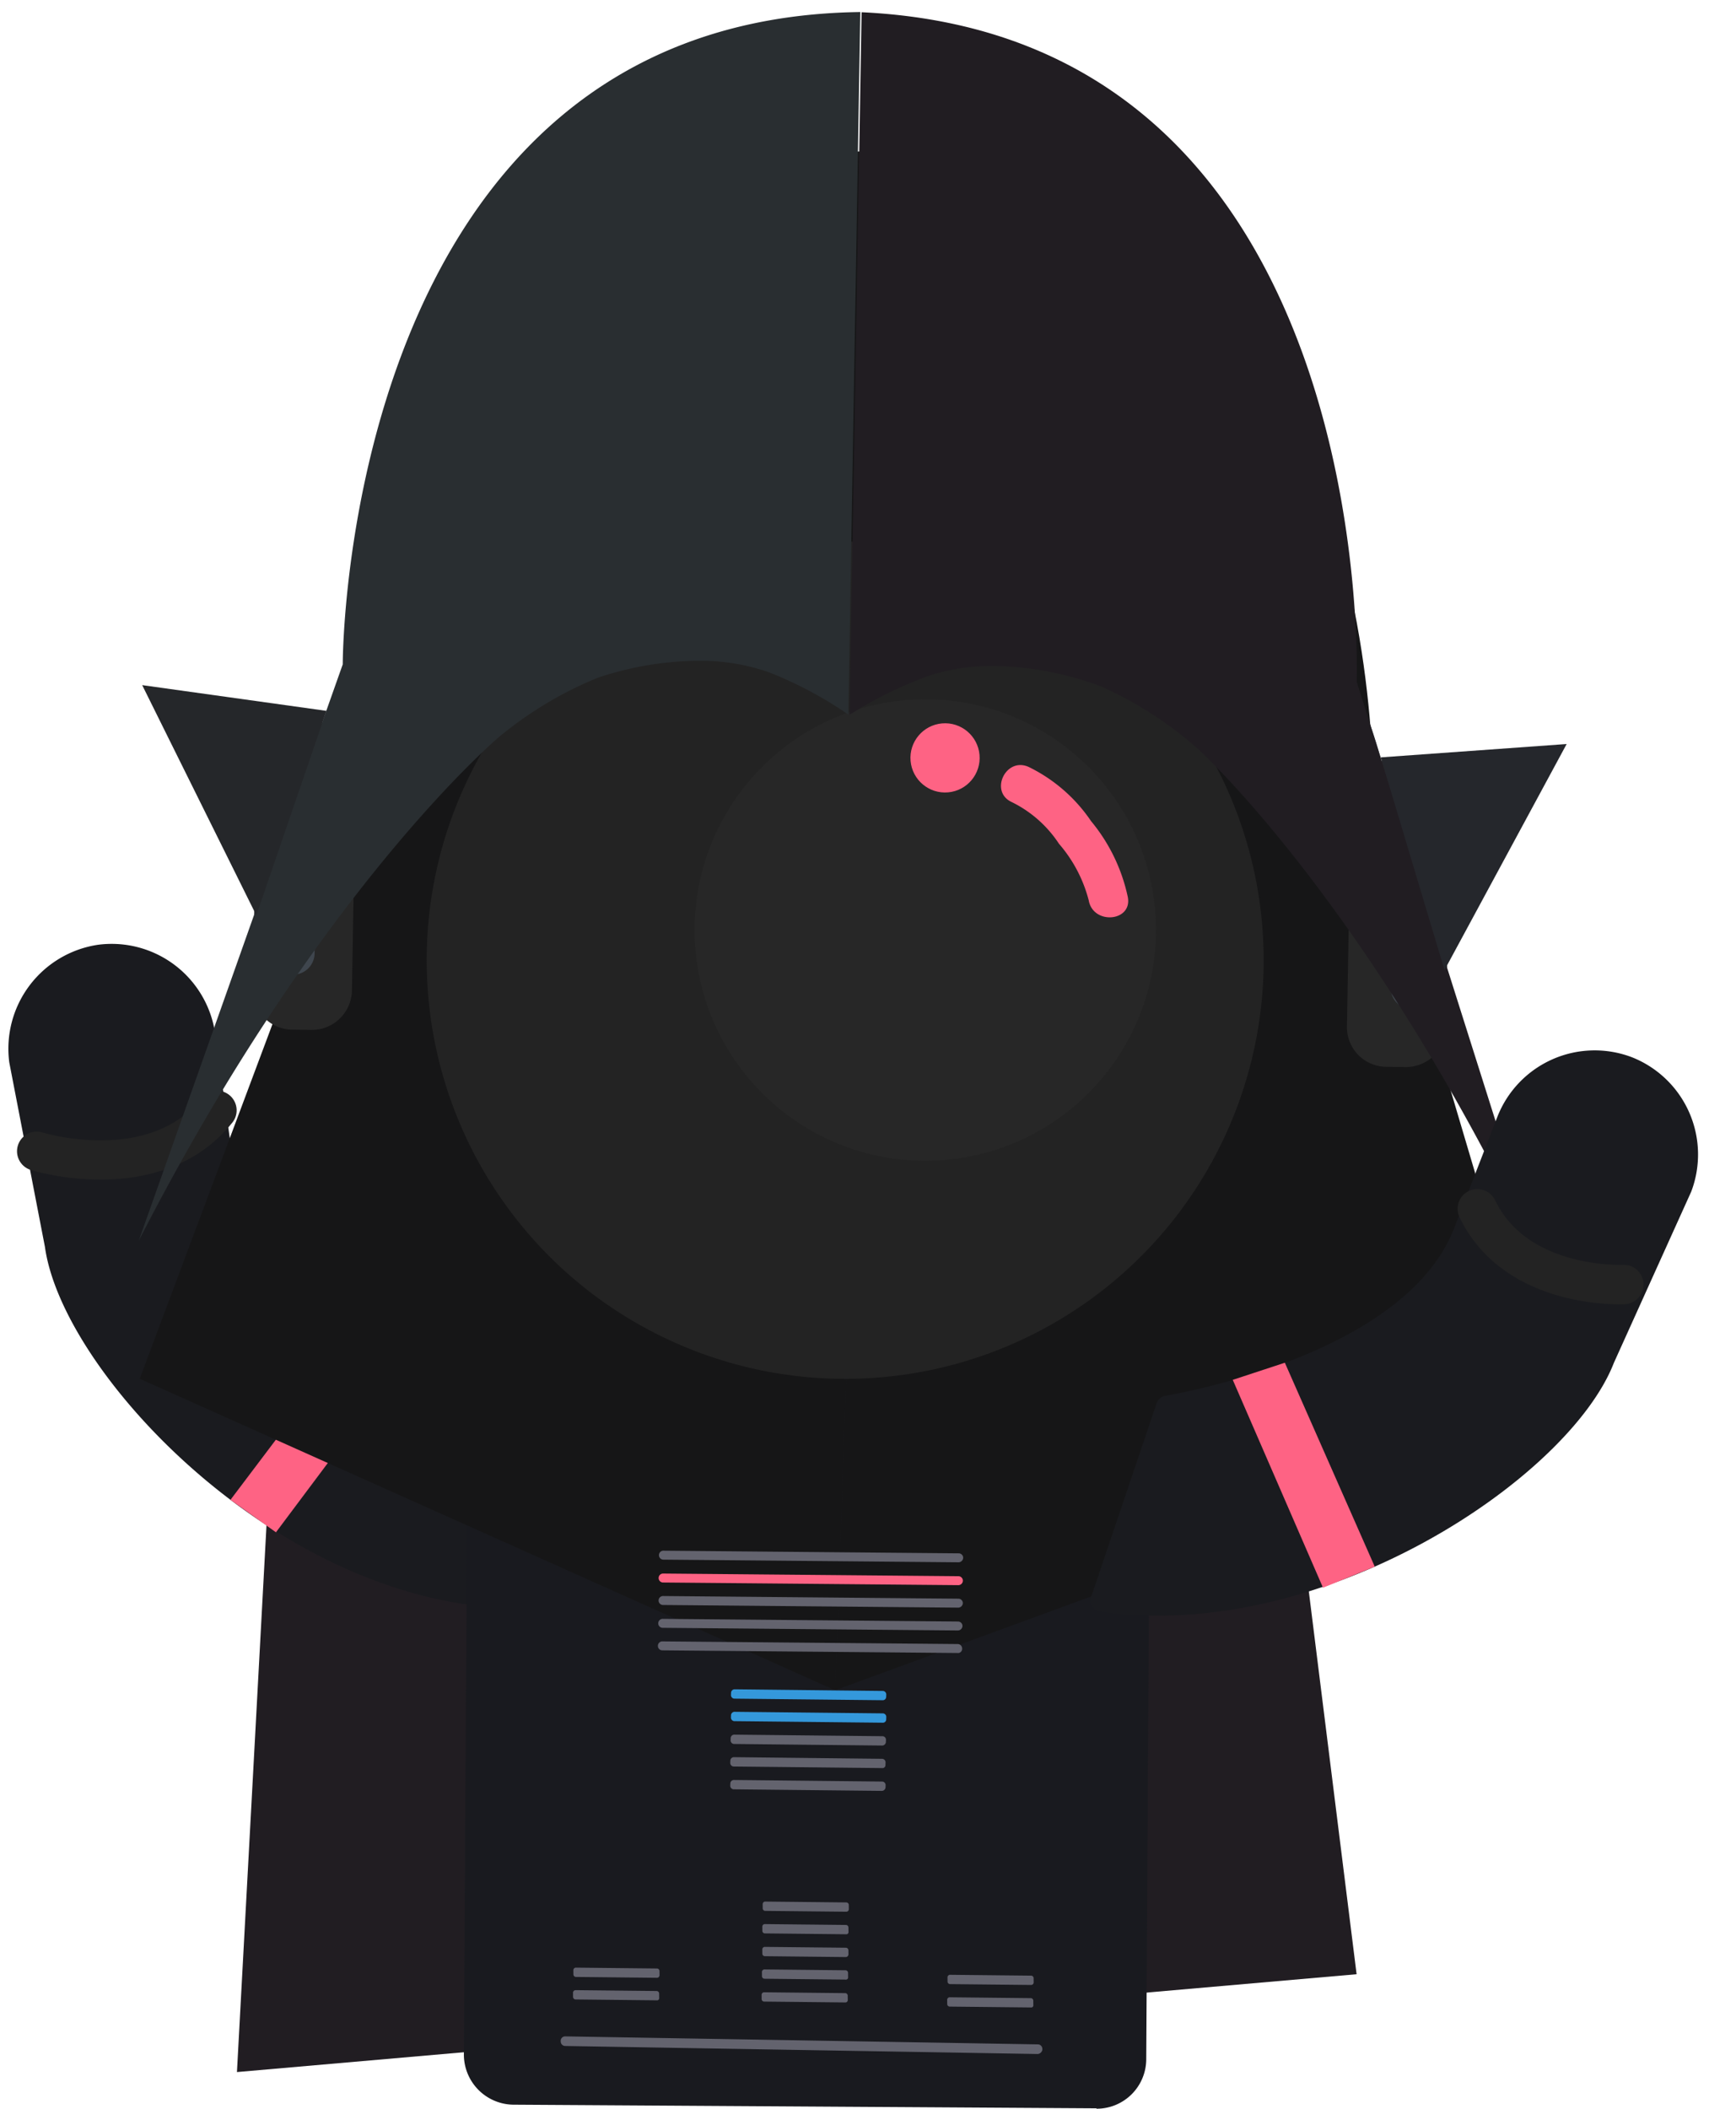 <svg xmlns="http://www.w3.org/2000/svg" width="129.164" height="156.836" viewBox="0 0 129.164 156.836">
  <g id="Group_10623" data-name="Group 10623" transform="translate(-4231.206 19861.316)">
    <path id="Path_1184" data-name="Path 1184" d="M164.342,298.578l-54.782-5.321a2.893,2.893,0,0,1-2.6-3.163l1.569-16.233a2.893,2.893,0,0,1,3.163-2.6l54.782,5.321a2.893,2.893,0,0,1,2.6,3.163l-1.569,16.234A2.922,2.922,0,0,1,164.342,298.578Z" transform="matrix(0.996, -0.087, 0.087, 0.996, 4129.606, -20025.578)" fill="#272727"/>
    <path id="Path_5641" data-name="Path 5641" d="M19.841,55.922l-9.508,66.92H93.973L91.61,59.16Z" transform="matrix(0.996, -0.087, 0.087, 0.996, 4227.857, -19828.658)" fill="#211d22"/>
    <ellipse id="Ellipse_378" data-name="Ellipse 378" cx="17.533" cy="26.018" rx="17.533" ry="26.018" transform="translate(4265.385 -19752.961) rotate(-85.072)" fill="#272727"/>
    <path id="Path_1193" data-name="Path 1193" d="M1.421,178.719c.466,9.2,14.026,26.631,30.505,29.549a.828.828,0,0,0,.981-.834l-.1-15.228a.791.791,0,0,0-.441-.711c-2.281-1.251-16.013-9-16.479-18.563v.049l-.466-8.975a7.781,7.781,0,0,0-8.117-7.332h0a7.819,7.819,0,0,0-7.332,8.141" transform="matrix(0.996, -0.087, 0.087, 0.996, 4217.585, -19946.459)" fill="#1a1b1f"/>
    <path id="Path_1194" data-name="Path 1194" d="M149.9,478.352l-7.209-.76a.333.333,0,0,1-.294-.368l.466-4.439a.333.333,0,0,1,.368-.294l7.209.76a.333.333,0,0,1,.294.368l-.466,4.438A.369.369,0,0,1,149.9,478.352Z" transform="matrix(0.996, -0.087, 0.087, 0.996, 4089.72, -20174.561)" fill="#313438"/>
    <path id="Path_1195" data-name="Path 1195" d="M206.85,468.153l-6.94-.736a.47.47,0,0,1-.417-.515l.981-9.392a.47.47,0,0,1,.515-.417l6.94.736a.47.47,0,0,1,.417.515l-.981,9.392A.5.5,0,0,1,206.85,468.153Z" transform="matrix(0.996, -0.087, 0.087, 0.996, 4047.797, -20159.227)" fill="#313438"/>
    <path id="Path_1196" data-name="Path 1196" d="M262.9,490.253l-7.21-.76a.333.333,0,0,1-.294-.368l.466-4.439a.333.333,0,0,1,.368-.294l7.209.76a.333.333,0,0,1,.294.368l-.466,4.438A.37.37,0,0,1,262.9,490.253Z" transform="matrix(0.996, -0.087, 0.087, 0.996, 4003.971, -20176.074)" fill="#313438"/>
    <path id="Path_1197" data-name="Path 1197" d="M4.7,211.764s8.5,3.507,13.638-1.864" transform="matrix(0.996, -0.087, 0.087, 0.996, 4210.827, -19986.201)" fill="none" stroke="#232323" stroke-linecap="round" stroke-linejoin="round" stroke-miterlimit="10" stroke-width="2.92"/>
    <path id="Path_1198" data-name="Path 1198" d="M66.508,277.8,55.4,290.11l3.163,2.7,11.231-12.555Z" transform="matrix(0.996, -0.087, 0.087, 0.996, 4167.935, -20033.895)" fill="#fe6384"/>
    <circle id="Ellipse_379" data-name="Ellipse 379" cx="40.216" cy="40.216" r="40.216" transform="matrix(0.996, -0.087, 0.087, 0.996, 4251.635, -19830.738)" fill="#3f464e"/>
    <path id="Path_1185" data-name="Path 1185" d="M81.78,129.49l-43.39-.27a3.73,3.73,0,0,1-3.67-3.71l.33-54.85A3.73,3.73,0,0,1,38.76,67l43.39.27A3.71,3.71,0,0,1,85.81,71l-.32,54.85a3.69,3.69,0,0,1-3.7,3.67Z" transform="translate(4231 -19834)" fill="#191a1f"/>
    <path id="Path_5635" data-name="Path 5635" d="M3020.465-20027.254l-52.549-21.354,14.772-44.09s-.916-48.094,37.777-49.158" transform="matrix(0.999, 0.035, -0.035, 0.999, 574.953, 165.911)" fill="#161617"/>
    <path id="Path_5636" data-name="Path 5636" d="M2967.916-20027.254l52.549-21.354-14.772-44.09s.916-48.094-37.777-49.158" transform="matrix(0.999, 0.035, -0.035, 0.999, 627.441, 167.744)" fill="#161617"/>
    <circle id="Ellipse_380" data-name="Ellipse 380" cx="31.143" cy="31.143" r="31.143" transform="matrix(0.996, -0.087, 0.087, 0.996, 4260.362, -19818.209)" fill="#232323"/>
    <circle id="Ellipse_381" data-name="Ellipse 381" cx="17.165" cy="17.165" r="17.165" transform="matrix(0.996, -0.087, 0.087, 0.996, 4281.461, -19807.748)" fill="#272727"/>
    <circle id="Ellipse_382" data-name="Ellipse 382" cx="2.575" cy="2.575" r="2.575" transform="matrix(0.996, -0.087, 0.087, 0.996, 4298.732, -19807.289)" fill="#fe6384"/>
    <path id="Path_1199" data-name="Path 1199" d="M313.2,132.4a7.61,7.61,0,0,1,1.643,1.079,8.453,8.453,0,0,1,1.03,1.251c1.447,2.035,2.918,4.193,3.09,6.67" transform="matrix(0.996, -0.087, 0.087, 0.996, 3983.658, -19907.609)" fill="#fe6384"/>
    <path id="Path_1200" data-name="Path 1200" d="M307.991,129.276a8.879,8.879,0,0,1,3.212,3.384,10.38,10.38,0,0,1,1.839,4.389c.171,1.864,3.114,1.864,2.918,0a13.1,13.1,0,0,0-2.232-5.861,11.9,11.9,0,0,0-4.267-4.414c-1.643-.932-3.114,1.594-1.471,2.5Z" transform="matrix(0.996, -0.087, 0.087, 0.996, 3988.498, -19903.615)" fill="#fe6384"/>
    <path id="Path_1201" data-name="Path 1201" d="M79.644,117.616l-1.471-.147a2.946,2.946,0,0,1-2.624-3.237L77.314,97.41a2.982,2.982,0,0,1,3.237-2.648l1.471.147a2.946,2.946,0,0,1,2.624,3.237l-1.766,16.822A2.982,2.982,0,0,1,79.644,117.616Z" transform="matrix(0.996, -0.087, 0.087, 0.996, 4164.839, -19894.934)" fill="#272727"/>
    <path id="Path_1202" data-name="Path 1202" d="M82.623,126.778l-.294-.025a1.636,1.636,0,0,1-1.447-1.766l1.153-11.059a1.636,1.636,0,0,1,1.766-1.447l.294.025a1.636,1.636,0,0,1,1.447,1.766l-1.152,11.084A1.6,1.6,0,0,1,82.623,126.778Z" transform="matrix(0.996, -0.087, 0.087, 0.996, 4159.655, -19907.91)" fill="#3f464e"/>
    <path id="Path_1203" data-name="Path 1203" d="M409.644,157.679l-1.471-.147a2.946,2.946,0,0,1-2.624-3.237l1.766-16.822a2.946,2.946,0,0,1,3.237-2.624l1.471.147a2.946,2.946,0,0,1,2.624,3.237l-1.766,16.822A2.981,2.981,0,0,1,409.644,157.679Z" transform="matrix(0.996, -0.087, 0.087, 0.996, 3914.073, -19903.363)" fill="#272727"/>
    <path id="Path_1204" data-name="Path 1204" d="M421.426,166.7l-.147-.024a1.583,1.583,0,0,1-1.4-1.717l1.177-11.182a1.584,1.584,0,0,1,1.717-1.4l.147.024a1.584,1.584,0,0,1,1.4,1.717L423.143,165.3A1.566,1.566,0,0,1,421.426,166.7Z" transform="matrix(0.996, -0.087, 0.087, 0.996, 3902.134, -19915.611)" fill="#3f464e"/>
    <path id="Path_1205" data-name="Path 1205" d="M269.5,354.5" transform="matrix(0.996, -0.087, 0.087, 0.996, 4001.906, -20077.482)" fill="#c5c5c5"/>
    <path id="Path_1206" data-name="Path 1206" d="M205.758,357.561l-21.873-2.109a.329.329,0,0,1-.294-.368h0a.329.329,0,0,1,.368-.294l21.873,2.109a.329.329,0,0,1,.294.368h0A.348.348,0,0,1,205.758,357.561Z" transform="matrix(0.996, -0.087, 0.087, 0.996, 4066.485, -20083.35)" fill="#63636e"/>
    <path id="Path_1207" data-name="Path 1207" d="M205.058,364.462l-21.873-2.109a.33.33,0,0,1-.294-.368h0a.329.329,0,0,1,.368-.294l21.873,2.109a.329.329,0,0,1,.294.368h0A.335.335,0,0,1,205.058,364.462Z" transform="matrix(0.996, -0.087, 0.087, 0.996, 4066.558, -20088.584)" fill="#fe6384"/>
    <path id="Path_1208" data-name="Path 1208" d="M204.458,371.261l-21.873-2.109a.329.329,0,0,1-.294-.368h0a.329.329,0,0,1,.368-.294l21.874,2.109a.329.329,0,0,1,.294.368h0A.348.348,0,0,1,204.458,371.261Z" transform="matrix(0.996, -0.087, 0.087, 0.996, 4066.562, -20093.736)" fill="#63636e"/>
    <path id="Path_1209" data-name="Path 1209" d="M203.758,378.161l-21.874-2.109a.329.329,0,0,1-.294-.368h0a.329.329,0,0,1,.368-.294l21.873,2.109a.329.329,0,0,1,.294.368h0A.347.347,0,0,1,203.758,378.161Z" transform="matrix(0.996, -0.087, 0.087, 0.996, 4066.634, -20098.971)" fill="#63636e"/>
    <path id="Path_1210" data-name="Path 1210" d="M203.058,384.961l-21.874-2.109a.329.329,0,0,1-.294-.368h0a.329.329,0,0,1,.368-.294l21.874,2.109a.329.329,0,0,1,.294.368h0A.306.306,0,0,1,203.058,384.961Z" transform="matrix(0.996, -0.087, 0.087, 0.996, 4066.713, -20104.129)" fill="#63636e"/>
    <path id="Path_1211" data-name="Path 1211" d="M212.931,400.366l-11.01-1.079a.266.266,0,0,1-.221-.27l.025-.2a.267.267,0,0,1,.27-.221L213,399.679a.267.267,0,0,1,.221.27l-.025.2A.25.25,0,0,1,212.931,400.366Z" transform="matrix(0.996, -0.087, 0.087, 0.996, 4049.984, -20115.102)" fill="#3498db"/>
    <path id="Path_1212" data-name="Path 1212" d="M212.331,407.166l-11.01-1.079a.267.267,0,0,1-.221-.27l.024-.2a.267.267,0,0,1,.27-.221l11.01,1.079a.267.267,0,0,1,.221.27l-.025.2A.244.244,0,0,1,212.331,407.166Z" transform="matrix(0.996, -0.087, 0.087, 0.996, 4049.988, -20120.254)" fill="#3498db"/>
    <path id="Path_1213" data-name="Path 1213" d="M211.631,414.065l-11.01-1.079a.267.267,0,0,1-.221-.27l.025-.2a.266.266,0,0,1,.27-.221l11.01,1.079a.267.267,0,0,1,.221.27l-.025.2A.287.287,0,0,1,211.631,414.065Z" transform="matrix(0.996, -0.087, 0.087, 0.996, 4050.06, -20125.488)" fill="#63636e"/>
    <path id="Path_1214" data-name="Path 1214" d="M210.931,420.865l-11.01-1.079a.267.267,0,0,1-.221-.27l.025-.2a.267.267,0,0,1,.27-.221L211,420.179a.267.267,0,0,1,.221.27l-.025.2A.221.221,0,0,1,210.931,420.865Z" transform="matrix(0.996, -0.087, 0.087, 0.996, 4050.139, -20130.646)" fill="#63636e"/>
    <path id="Path_1215" data-name="Path 1215" d="M210.331,427.766l-11.01-1.079a.267.267,0,0,1-.221-.27l.025-.2a.267.267,0,0,1,.27-.221l11.01,1.079a.267.267,0,0,1,.221.27l-.025.2A.288.288,0,0,1,210.331,427.766Z" transform="matrix(0.996, -0.087, 0.087, 0.996, 4050.136, -20135.875)" fill="#63636e"/>
    <path id="Path_1216" data-name="Path 1216" d="M176.379,503.456,141.386,499.8a.333.333,0,0,1-.294-.368v-.049a.333.333,0,0,1,.368-.294l34.993,3.654a.333.333,0,0,1,.294.368v.049A.39.39,0,0,1,176.379,503.456Z" transform="matrix(0.996, -0.087, 0.087, 0.996, 4088.948, -20194.646)" fill="#63636e"/>
    <path id="Path_1220" data-name="Path 1220" d="M85.692,117.121l-1.2,11.6a.215.215,0,0,1-.221.2H84.2a.215.215,0,0,1-.2-.221l1.2-11.6a.215.215,0,0,1,.221-.2H85.5A.215.215,0,0,1,85.692,117.121Z" transform="matrix(0.996, -0.087, 0.087, 0.996, 4157.015, -19911.031)" fill="#00e1ca"/>
    <path id="Path_1221" data-name="Path 1221" d="M90.692,117.721l-1.2,11.6a.215.215,0,0,1-.221.2H89.2a.215.215,0,0,1-.2-.221l1.2-11.6a.215.215,0,0,1,.221-.2H90.5A.2.2,0,0,1,90.692,117.721Z" transform="matrix(0.996, -0.087, 0.087, 0.996, 4153.216, -19911.154)" fill="#00e1ca"/>
    <path id="Path_1222" data-name="Path 1222" d="M424.692,157.221l-1.2,11.6a.215.215,0,0,1-.221.2H423.2a.215.215,0,0,1-.2-.221l1.2-11.6a.215.215,0,0,1,.221-.2h.073A.2.2,0,0,1,424.692,157.221Z" transform="matrix(0.996, -0.087, 0.087, 0.996, 3899.48, -19918.881)" fill="#00e1ca"/>
    <path id="Path_1223" data-name="Path 1223" d="M429.692,157.721l-1.2,11.6a.215.215,0,0,1-.22.2H428.2a.215.215,0,0,1-.2-.221l1.2-11.6a.215.215,0,0,1,.221-.2h.073A.2.2,0,0,1,429.692,157.721Z" transform="matrix(0.996, -0.087, 0.087, 0.996, 3895.688, -19918.928)" fill="#00e1ca"/>
    <path id="Intersection_7" data-name="Intersection 7" d="M25.929,54.333a28.3,28.3,0,0,0-7.223-4.494,23.965,23.965,0,0,0-7.623-1.4,15.4,15.4,0,0,0-5.09.758A29.289,29.289,0,0,0,0,52.252V0C38.585,1.15,37.673,49.157,37.673,49.157L52.122,92.282C39.148,65.828,25.929,54.333,25.929,54.333Z" transform="matrix(1, 0.017, -0.017, 1, 4295.311, -19860.406)" fill="#211d22"/>
    <path id="Intersection_8" data-name="Intersection 8" d="M25.929,37.949a28.3,28.3,0,0,1-7.223,4.494,23.965,23.965,0,0,1-7.623,1.4,15.4,15.4,0,0,1-5.09-.758A29.289,29.289,0,0,1,0,40.03V92.282c38.585-1.15,37.673-49.157,37.673-49.157L52.122,0C39.148,26.454,25.929,37.949,25.929,37.949Z" transform="matrix(-1, -0.017, 0.017, -1, 4293.647, -19768.139)" fill="#292e31"/>
    <path id="Path_1233" data-name="Path 1233" d="M211.88,464.875l-6.008-.588a.189.189,0,0,1-.172-.2l.025-.319a.19.19,0,0,1,.2-.172l6.008.589a.189.189,0,0,1,.172.2l-.025.319A.189.189,0,0,1,211.88,464.875Z" transform="matrix(0.996, -0.087, 0.087, 0.996, 4042.701, -20163.713)" fill="#63636e"/>
    <path id="Path_1217" data-name="Path 1217" d="M353.226,251.235c-4.071,8.264-23.418,18.931-39.7,15.105a.821.821,0,0,1-.564-1.153l6.106-13.928a.849.849,0,0,1,.686-.49c2.6-.221,18.244-1.937,22.487-10.52l-.024.049,3.973-8.068a7.779,7.779,0,0,1,10.348-3.531h0a7.779,7.779,0,0,1,3.531,10.348" transform="matrix(0.996, -0.087, 0.087, 0.996, 3977.612, -19979.451)" fill="#1a1b1f"/>
    <path id="Path_1218" data-name="Path 1218" d="M450.366,273.56S442.378,273.277,440,267" transform="matrix(0.996, -0.087, 0.087, 0.996, 3879.655, -19999.063)" fill="none" stroke="#232323" stroke-linecap="round" stroke-linejoin="bevel" stroke-miterlimit="10" stroke-width="2.936"/>
    <path id="Path_1219" data-name="Path 1219" d="M365.772,314.3l5.346,15.694-3.973,1.226L361.8,315.232Z" transform="matrix(0.996, -0.087, 0.087, 0.996, 3935.149, -20041.184)" fill="#fe6384"/>
    <path id="Path_1234" data-name="Path 1234" d="M211.18,471.675l-6.008-.589a.189.189,0,0,1-.172-.2l.025-.319a.19.19,0,0,1,.2-.172l6.008.589a.189.189,0,0,1,.172.2l-.024.319A.162.162,0,0,1,211.18,471.675Z" transform="matrix(0.996, -0.087, 0.087, 0.996, 4042.78, -20168.871)" fill="#63636e"/>
    <path id="Path_1235" data-name="Path 1235" d="M210.579,478.575l-6.008-.589a.19.19,0,0,1-.172-.2l.025-.319a.19.19,0,0,1,.2-.172l6.008.588a.19.19,0,0,1,.172.2l-.025.319A.208.208,0,0,1,210.579,478.575Z" transform="matrix(0.996, -0.087, 0.087, 0.996, 4042.777, -20174.1)" fill="#63636e"/>
    <path id="Path_1236" data-name="Path 1236" d="M209.879,485.375l-6.008-.588a.19.19,0,0,1-.172-.2l.025-.319a.189.189,0,0,1,.2-.172l6.008.588a.19.19,0,0,1,.172.2l-.025.318A.162.162,0,0,1,209.879,485.375Z" transform="matrix(0.996, -0.087, 0.087, 0.996, 4042.856, -20179.258)" fill="#63636e"/>
    <path id="Path_1237" data-name="Path 1237" d="M209.179,492.275l-6.008-.588a.189.189,0,0,1-.172-.2l.025-.319a.19.19,0,0,1,.2-.172l6.008.589a.189.189,0,0,1,.172.2l-.025.319A.175.175,0,0,1,209.179,492.275Z" transform="matrix(0.996, -0.087, 0.087, 0.996, 4042.928, -20184.492)" fill="#63636e"/>
    <path id="Path_1238" data-name="Path 1238" d="M152.879,479.875l-6.008-.588a.19.19,0,0,1-.172-.2l.024-.319a.19.19,0,0,1,.2-.172l6.008.589a.19.19,0,0,1,.172.2l-.025.319A.189.189,0,0,1,152.879,479.875Z" transform="matrix(0.996, -0.087, 0.087, 0.996, 4086.077, -20178.873)" fill="#63636e"/>
    <path id="Path_1239" data-name="Path 1239" d="M152.179,486.675l-6.008-.589a.189.189,0,0,1-.172-.2l.025-.319a.19.19,0,0,1,.2-.172l6.008.589a.189.189,0,0,1,.172.2l-.024.319A.162.162,0,0,1,152.179,486.675Z" transform="matrix(0.996, -0.087, 0.087, 0.996, 4086.156, -20184.031)" fill="#63636e"/>
    <path id="Path_1240" data-name="Path 1240" d="M265.879,491.875l-6.008-.588a.19.19,0,0,1-.172-.2l.024-.319a.19.19,0,0,1,.2-.172l6.008.588a.19.19,0,0,1,.172.2l-.025.319A.19.19,0,0,1,265.879,491.875Z" transform="matrix(0.996, -0.087, 0.087, 0.996, 4000.322, -20180.461)" fill="#63636e"/>
    <path id="Path_1241" data-name="Path 1241" d="M265.18,498.675l-6.008-.589a.189.189,0,0,1-.172-.2l.025-.319a.19.19,0,0,1,.2-.172l6.008.589a.189.189,0,0,1,.172.2l-.024.318A.162.162,0,0,1,265.18,498.675Z" transform="matrix(0.996, -0.087, 0.087, 0.996, 4000.401, -20185.621)" fill="#63636e"/>
    <path id="Path_5637" data-name="Path 5637" d="M20.258,37.244l6.519-14.7-13.491-3.1Z" transform="matrix(0.996, -0.087, 0.087, 0.996, 4226.861, -19828.57)" fill="#25272a"/>
    <path id="Path_5638" data-name="Path 5638" d="M19.805,37.244,13.169,22.119l13.608-2.672Z" transform="translate(4323.563 -19828.545) rotate(7)" fill="#25272c"/>
  </g>
</svg>
